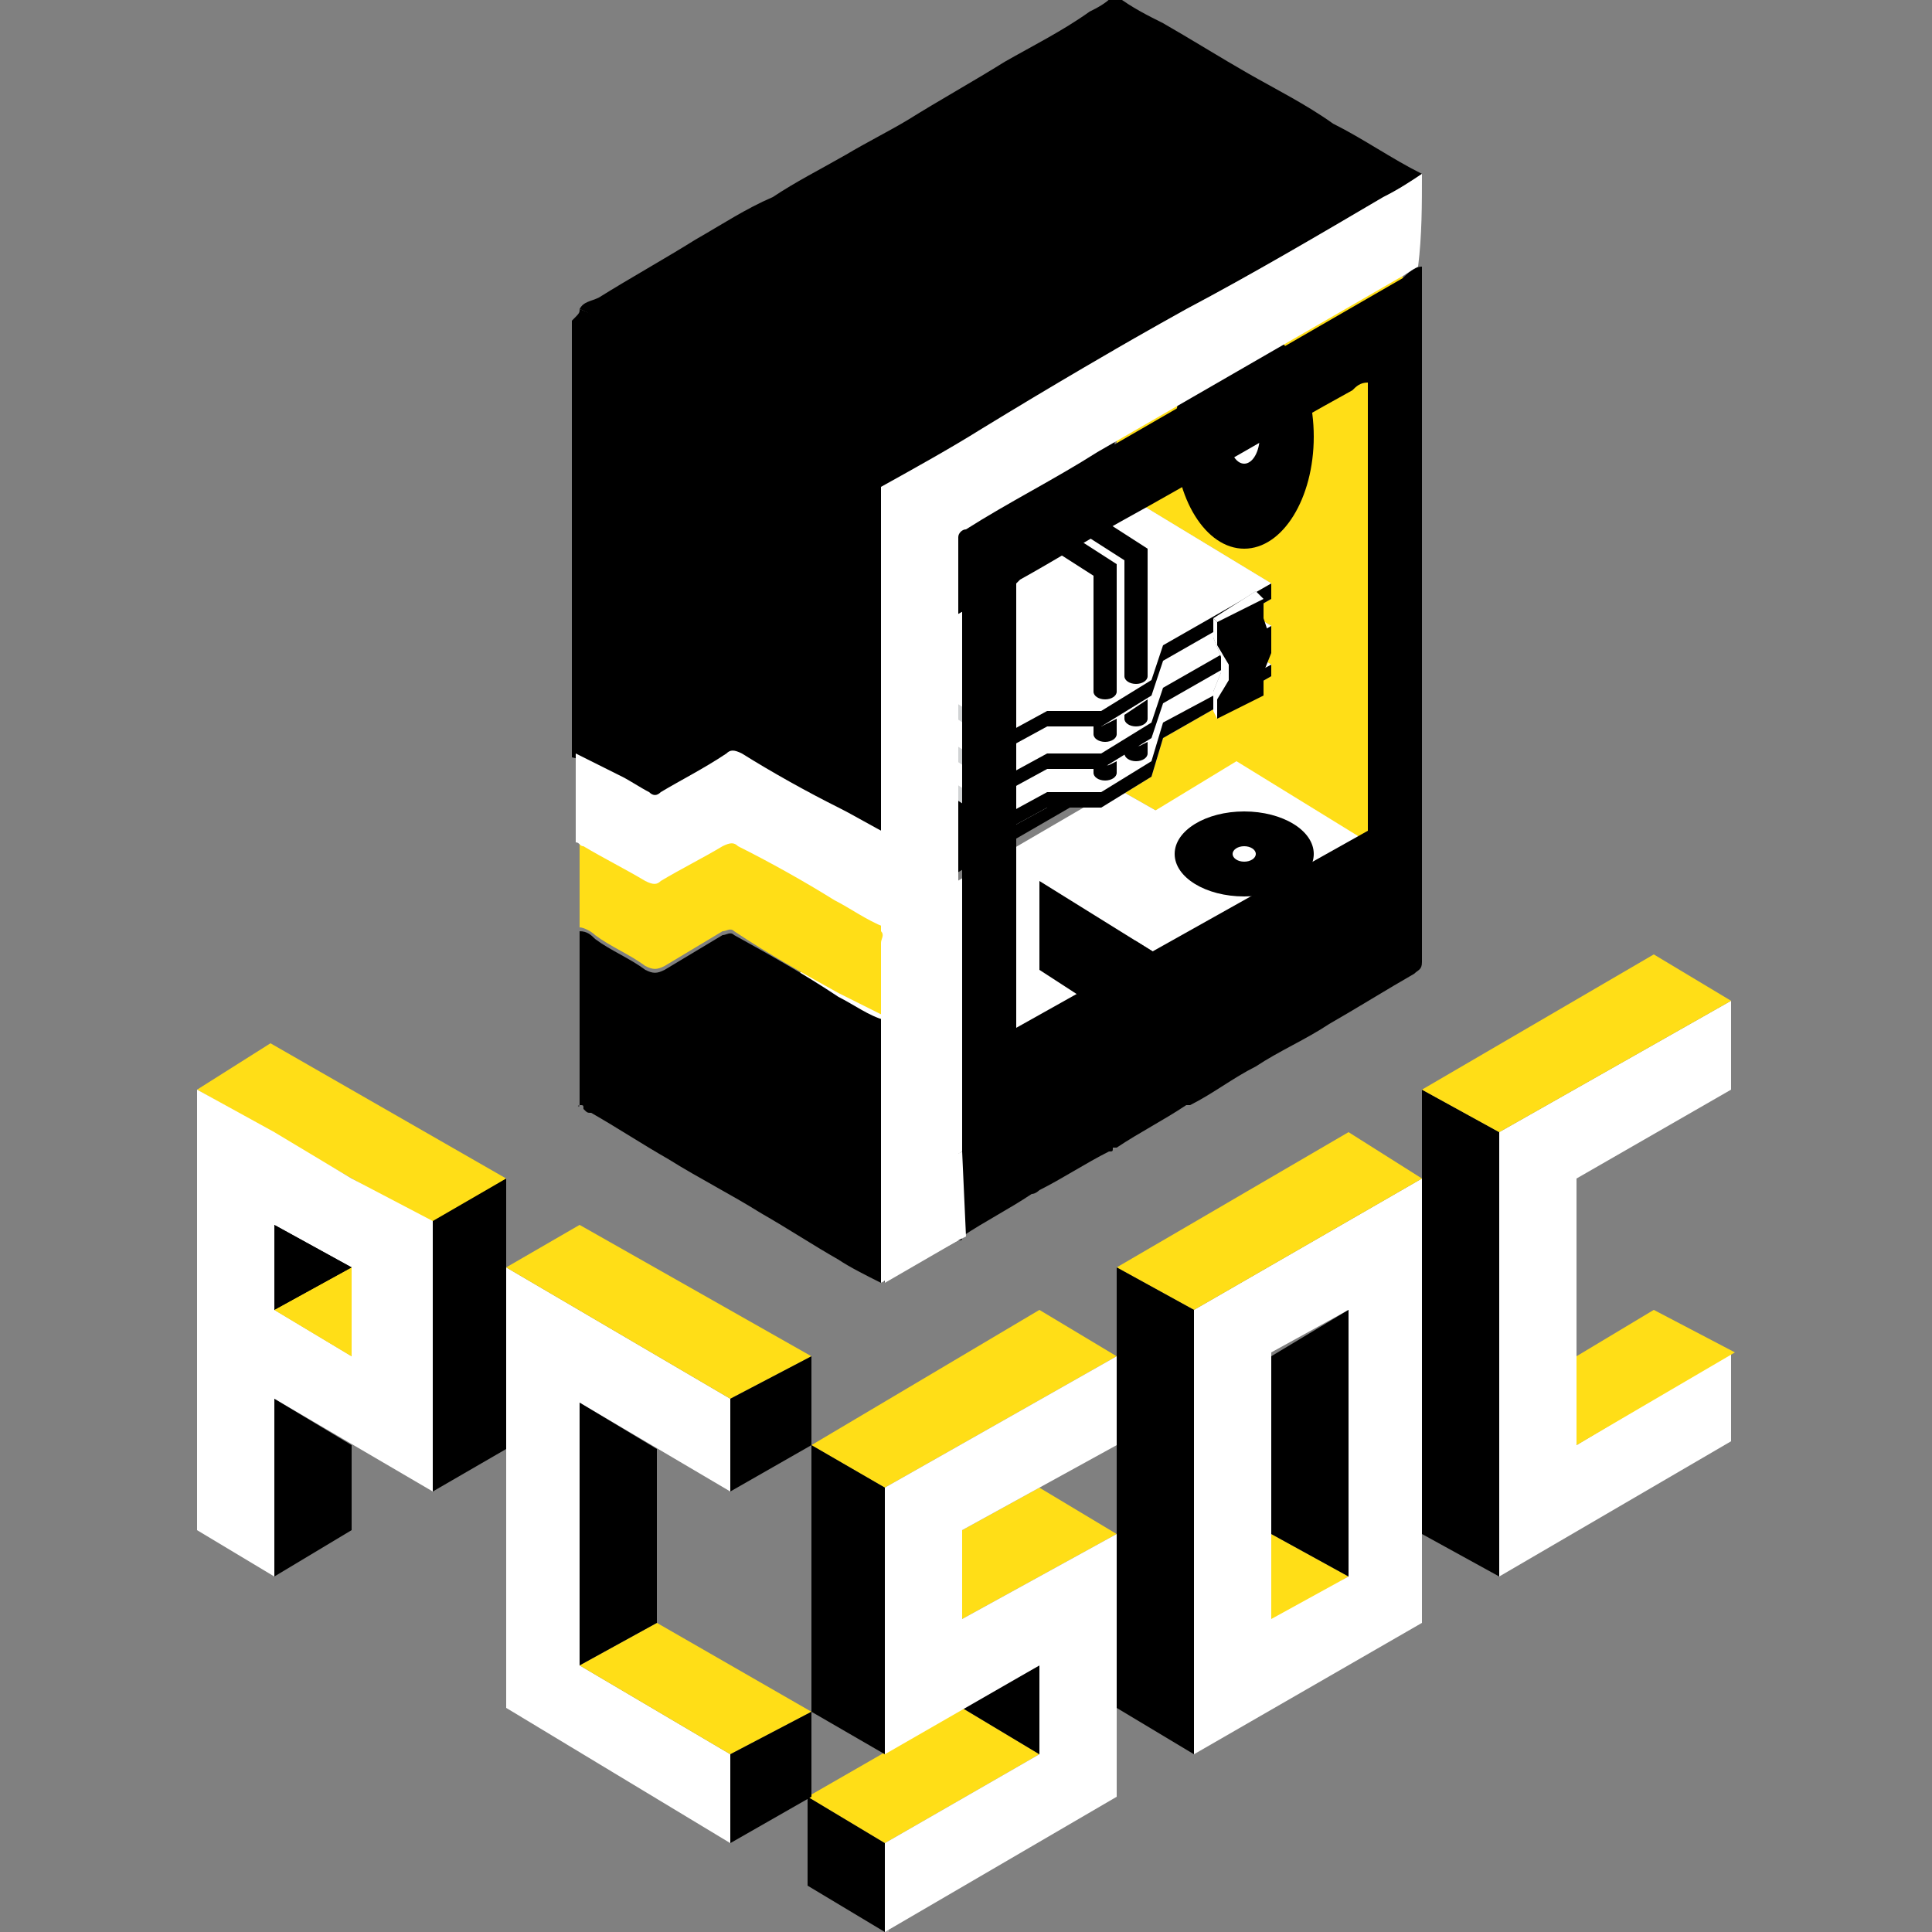<?xml version="1.0" encoding="utf-8"?>
<!-- Generator: Adobe Illustrator 21.0.2, SVG Export Plug-In . SVG Version: 6.00 Build 0)  -->
<svg version="1.1" id="Layer_1" xmlns="http://www.w3.org/2000/svg" xmlns:xlink="http://www.w3.org/1999/xlink" x="0px" y="0px"
	 viewBox="0 0 50 50" style="enable-background:new 0 0 50 50;" xml:space="preserve">
<rect x="0" y="0" width="50" height="50" fill="#808080" stroke="none"/>
<style type="text/css">
	.st0{fill:#FFDE17;}
	.st1{fill:#FFFFFF;}
	.st2{fill:#454546;}
	.st3{fill:#A2A2A2;}
	.st4{fill:#D1D3D4;}
	.st5{fill:#A7A9AC;}
	.st6{fill:#333333;}
	.st7{fill:#6D6E71;}
</style>
<path d="M28.8,3.8l-6,3.4c0,0-0.4,0.1-0.3,0.4c0,0.3,0,16.3,0,16.3l6.4-3.7L28.8,3.8"/>
<polyline class="st0" points="28.9,20.4 36.3,24.6 36.3,7.1 28.9,11.4 28.9,20.4 "/>
<polyline class="st1" points="36.3,24.6 28.9,20.4 15,28.5 22.9,33 36.3,24.6 "/>
<path d="M15,8c0.1-0.2,0.3-0.2,0.5-0.3c0.8-0.5,1.7-1,2.5-1.5c0.7-0.4,1.3-0.8,2-1.1c0.6-0.4,1.2-0.7,1.9-1.1
	c0.5-0.3,1.1-0.6,1.6-0.9c0.8-0.5,1.7-1,2.5-1.5c0.7-0.4,1.5-0.8,2.2-1.3c0.2-0.1,0.4-0.2,0.6-0.4c0,0,0.1,0,0.1,0
	c0.4,0.3,0.8,0.5,1.2,0.7c0.7,0.4,1.5,0.9,2.2,1.3c0.7,0.4,1.5,0.8,2.2,1.3c0.8,0.4,1.5,0.9,2.3,1.3c-0.3,0.2-0.6,0.4-1,0.6
	c-1.7,1-3.4,2-5.1,2.9c-1.8,1-3.5,2-5.3,3.1c-0.8,0.5-1.7,1-2.6,1.5c-0.1,0-0.2-0.1-0.3-0.2c-0.6-0.4-1.2-0.7-1.9-1.1
	c-1.6-0.9-3.3-1.9-4.9-2.8C15.5,8.3,15.3,8.1,15,8z"/>
<path d="M24.8,32.1c0-0.1-0.1-0.2-0.2-0.2c-0.5-0.3-1-0.5-1.4-0.8c-0.1,0-0.2-0.1-0.2-0.2c0.6-0.4,1.3-0.7,1.9-1.1c0,0,0,0,0,0
	c0,0.7,0,1.3,0,2c0,0.1,0,0.2,0,0.2C24.9,32.1,24.9,32.1,24.8,32.1z"/>
<path class="st2" d="M15,28.6C15,28.6,15,28.6,15,28.6C15,28.7,14.9,28.6,15,28.6z"/>
<polygon class="st0" points="7.1,33.9 9.1,35.1 9.1,32.8 "/>
<polygon points="7.1,33.9 7.1,31.7 9.1,32.8 "/>
<polygon class="st0" points="11.2,31.7 13.1,30.5 7,27 5.1,28.2 "/>
<polyline class="st1" points="7.1,36.2 11.2,38.6 11.2,36.3 11.2,31.6 9.1,30.5 7.1,29.3 7.1,29.3 5.1,28.2 5.1,39.6 7.1,40.8 
	7.1,36.2 7.1,31.7 9.1,32.8 9.1,35.1 7.1,33.9 "/>
<polygon class="st0" points="7.1,33.9 9.1,35.1 9.1,32.8 "/>
<polygon class="st1" points="13.1,32.8 13.1,44.2 18.9,47.7 18.9,45.4 15,43.1 15,36.3 18.9,38.6 18.9,36.2 "/>
<polygon class="st0" points="18.9,36.2 21,35.1 15,31.7 13.1,32.8 "/>
<polygon class="st0" points="18.9,45.4 15,43.1 17,42 21,44.3 "/>
<path class="st3" d="M23,45.4C22.9,45.4,22.9,45.4,23,45.4c-0.1-2.2-0.1-4.4-0.1-6.5c0-0.1,0-0.2,0-0.3c0,0,0,0,0,0
	c0,1.9,0,3.9,0,5.8C23,44.7,23,45,23,45.4z"/>
<path class="st3" d="M22.9,47.7C22.9,47.7,22.9,47.7,22.9,47.7C23,48.5,23,49.2,23,50c0,0,0,0-0.1,0C22.9,49.2,22.9,48.5,22.9,47.7z
	"/>
<polygon class="st0" points="22.9,38.5 21,37.4 26.9,33.9 28.9,35.1 "/>
<polygon class="st0" points="28.9,39.7 26.9,38.5 24.9,39.6 24.9,41.9 "/>
<polygon class="st0" points="26.9,45.4 24.9,44.2 20.9,46.5 22.9,47.7 "/>
<polygon class="st0" points="32.9,42 34.9,40.8 32.9,39.7 "/>
<path class="st1" d="M30.9,33.9v11.5l5.9-3.4V30.5L30.9,33.9z M34.9,40.8l-2,1.1v-2.3v-4.6l2-1.1V40.8z"/>
<polygon class="st0" points="28.9,32.8 34.9,29.3 36.8,30.5 30.9,33.9 "/>
<polygon class="st1" points="44.8,25.9 38.8,29.3 38.8,40.8 44.8,37.3 44.8,35 40.8,37.4 40.8,30.5 44.8,28.2 "/>
<polygon class="st0" points="40.8,35.1 42.8,33.9 44.9,35 40.8,37.4 "/>
<polygon points="11.2,38.6 13.1,37.5 13.1,30.5 11.2,31.6 "/>
<polygon points="9.1,39.6 7.1,40.8 7.1,36.2 9.1,37.4 "/>
<polygon points="7.1,33.9 7.1,31.7 9.1,32.8 "/>
<polygon points="18.9,38.6 21,37.4 21,35.1 18.9,36.2 "/>
<polygon points="18.9,47.7 21,46.5 21,44.3 18.9,45.4 "/>
<polygon points="17,42 17,37.5 15,36.3 15,43.1 "/>
<polygon points="21,37.4 22.9,38.5 22.9,45.4 21,44.3 "/>
<polygon points="26.9,43.1 26.9,45.4 24.9,44.2 "/>
<polygon points="22.9,47.7 22.9,50 20.9,48.8 20.9,46.5 "/>
<polygon points="34.9,33.9 34.9,40.8 32.9,39.7 32.9,35.1 "/>
<polygon points="28.9,32.8 28.9,44.2 30.9,45.4 30.9,33.9 "/>
<polygon points="38.8,29.3 36.8,28.2 36.8,39.7 38.8,40.8 "/>
<polygon class="st0" points="36.8,28.2 38.8,29.3 44.8,25.9 42.8,24.7 "/>
<ellipse cx="32.2" cy="11.3" rx="1.8" ry="2.9"/>
<g>
	<polyline class="st4" points="29.6,14.3 32.9,16.2 30.1,17.8 29.8,18.7 28.5,19.5 27.1,19.5 26,20.1 22.9,18.1 29.6,14.3 	"/>
	<polyline class="st4" points="29.6,14.3 32.9,16.2 30.1,17.8 29.8,18.7 28.5,19.5 27.1,19.5 26,20.1 22.9,18.1 29.6,14.3 	"/>
	<polyline class="st4" points="29.6,14.7 32.9,16.6 30.1,18.2 29.8,19.1 28.5,19.9 27.1,19.9 26,20.5 22.9,18.5 29.6,14.7 	"/>
	<polyline class="st5" points="29.6,14.3 32.9,16.2 30.1,17.8 29.8,18.7 28.5,19.5 27.1,19.5 26,20.1 22.9,18.1 29.6,14.3 	"/>
	<polyline points="32.9,16.2 30.1,17.8 29.8,18.7 28.5,19.5 27.1,19.5 26,20.1 26,20.5 27.1,19.9 28.5,19.9 29.8,19.1 30.1,18.2 
		32.9,16.6 32.9,16.2 	"/>
</g>
<polyline class="st6" points="32.6,22.5 35.9,24.4 31.7,26.8 28.6,24.8 32.6,22.5 "/>
<polyline class="st1" points="32,19.7 35.9,22.1 30.6,25.1 26.9,22.8 32,19.7 "/>
<polyline points="26.9,25.1 26.9,22.8 30.6,25.1 30.6,27.5 26.9,25.1 "/>
<polyline class="st4" points="29.6,15.2 32.9,17.2 30.1,18.7 29.8,19.7 28.5,20.5 27.1,20.5 26,21.1 22.9,19.1 29.6,15.2 "/>
<polyline class="st4" points="29.6,15.2 32.9,17.2 30.1,18.7 29.8,19.7 28.5,20.5 27.1,20.5 26,21.1 22.9,19.1 29.6,15.2 "/>
<polyline class="st4" points="29.6,15.6 32.9,17.5 30.1,19.1 29.8,20.1 28.5,20.9 27.1,20.9 26,21.5 22.9,19.5 29.6,15.6 "/>
<polyline class="st1" points="29.6,15.2 32.9,17.2 30.1,18.7 29.8,19.7 28.5,20.5 27.1,20.5 26,21.1 22.9,19.1 29.6,15.2 "/>
<polyline class="st4" points="29.6,14.3 32.9,16.2 30.1,17.8 29.8,18.7 28.5,19.5 27.1,19.5 26,20.1 22.9,18.1 29.6,14.3 "/>
<polyline class="st4" points="29.6,14.3 32.9,16.2 30.1,17.8 29.8,18.7 28.5,19.5 27.1,19.5 26,20.1 22.9,18.1 29.6,14.3 "/>
<polyline class="st4" points="29.6,14.7 32.9,16.6 30.1,18.2 29.8,19.1 28.5,19.9 27.1,19.9 26,20.5 22.9,18.5 29.6,14.7 "/>
<polyline class="st1" points="29.6,14.3 32.9,16.2 30.1,17.8 29.8,18.7 28.5,19.5 27.1,19.5 26,20.1 22.9,18.1 29.6,14.3 "/>
<polyline class="st4" points="29.6,13.1 32.9,15.1 30.1,16.7 29.8,17.6 28.5,18.4 27.1,18.4 26,19 22.9,17 29.6,13.1 "/>
<polyline class="st4" points="29.6,13.1 32.9,15.1 30.1,16.7 29.8,17.6 28.5,18.4 27.1,18.4 26,19 22.9,17 29.6,13.1 "/>
<polyline class="st4" points="29.6,13.5 32.9,15.5 30.1,17.1 29.8,18 28.5,18.8 27.1,18.8 26,19.4 22.9,17.4 29.6,13.5 "/>
<polyline class="st1" points="29.6,13.1 32.9,15.1 30.1,16.7 29.8,17.6 28.5,18.4 27.1,18.4 26,19 22.9,17 29.6,13.1 "/>
<g>
	<ellipse cx="29.4" cy="19.5" rx="0.3" ry="0.2"/>
	<ellipse cx="28.6" cy="20" rx="0.3" ry="0.2"/>
	<ellipse cx="29.4" cy="18.6" rx="0.3" ry="0.2"/>
	<ellipse cx="28.6" cy="19" rx="0.3" ry="0.2"/>
	<polyline points="28.3,20 28.9,20 28.9,19.7 28.5,19.9 28.3,19.9 28.3,20 	"/>
	<polyline points="29.7,19.5 29.1,19.5 29.7,19.2 29.7,19.5 	"/>
	<polyline points="28.3,19 28.3,18.8 28.5,18.8 28.9,18.6 28.9,19 28.3,19 	"/>
	<polyline points="29.1,18.6 29.1,18.5 29.7,18.1 29.7,18.6 29.1,18.6 	"/>
</g>
<g>
	<ellipse cx="29.4" cy="17.5" rx="0.3" ry="0.2"/>
	<ellipse cx="28.6" cy="17.9" rx="0.3" ry="0.2"/>
	<polygon points="28.9,14.6 26.1,12.8 25.8,13.3 28.3,14.9 28.3,17.9 28.9,17.9 28.9,14.6 28.9,14.6 	"/>
	<polygon points="29.7,14.2 26.9,12.4 26.6,12.9 29.1,14.5 29.1,17.5 29.7,17.5 29.7,14.2 29.7,14.2 	"/>
</g>
<ellipse cx="32.2" cy="22.1" rx="1.8" ry="1.1"/>
<ellipse class="st1" cx="32.2" cy="22.1" rx="0.3" ry="0.2"/>
<ellipse class="st1" cx="32.2" cy="11.3" rx="0.4" ry="0.7"/>
<polygon class="st7" points="31.4,16 31.4,16.5 31.6,17 31.6,17.4 31.4,17.9 31.4,18.4 32.5,17.8 32.5,17.2 32.7,16.8 32.7,16.4 
	32.5,15.8 32.5,15.3 "/>
<g>
	<polyline points="32.9,17.2 30.1,18.7 29.8,19.7 28.5,20.5 27.1,20.5 26,21.1 26,21.5 27.1,20.9 28.5,20.9 29.8,20.1 30.1,19.1 
		32.9,17.5 32.9,17.2 	"/>
	<polyline points="32.9,16.2 30.1,17.8 29.8,18.7 28.5,19.5 27.1,19.5 26,20.1 26,20.5 27.1,19.9 28.5,19.9 29.8,19.1 30.1,18.2 
		32.9,16.6 32.9,16.2 	"/>
	<polyline points="32.9,15.1 30.1,16.7 29.8,17.6 28.5,18.4 27.1,18.4 26,19 26,19.4 27.1,18.8 28.5,18.8 29.8,18 30.1,17.1 
		32.9,15.5 32.9,15.1 	"/>
	<polygon points="31.5,16.1 31.5,16.7 31.8,17.2 31.8,17.6 31.5,18.1 31.5,18.6 32.7,18 32.7,17.4 32.9,16.9 32.9,16.6 32.7,16 
		32.7,15.5 	"/>
</g>
<path d="M15,8c0.3,0.1,0.6,0.3,0.8,0.4c1.6,0.9,3.3,1.9,4.9,2.8c0.6,0.4,1.2,0.7,1.9,1.1c0.1,0.1,0.2,0.1,0.3,0.2c0,2.9,0,5.8,0,8.7
	c0,0.2,0,0.3,0,0.5c-0.4-0.2-0.9-0.5-1.3-0.7c-0.8-0.5-1.7-1-2.5-1.4c-0.1-0.1-0.2-0.1-0.4,0c-0.5,0.3-1.1,0.6-1.7,1
	c-0.1,0.1-0.2,0.1-0.3,0c-0.2-0.1-0.5-0.3-0.7-0.4c-0.4-0.2-0.7-0.5-1.2-0.6c0-0.1,0-0.1,0-0.2c0-3.7,0-7.4,0-11.1
	C15,8.1,15,8.1,15,8z"/>
<path d="M22.9,33.2c0-0.1-0.1,0-0.1,0c-0.4-0.2-0.8-0.4-1.1-0.6c-0.7-0.4-1.3-0.8-2-1.2c-0.8-0.5-1.6-0.9-2.4-1.4
	c-0.7-0.4-1.3-0.8-2-1.2c-0.1,0-0.1,0-0.2-0.1c0-0.1,0-0.1-0.1-0.1c0-1.5,0-3,0-4.5c0.2,0,0.3,0.1,0.4,0.2c0.4,0.3,0.9,0.5,1.3,0.8
	c0.2,0.1,0.3,0.1,0.5,0c0.5-0.3,1-0.6,1.5-0.9c0.1,0,0.2-0.1,0.3,0c0.9,0.5,1.8,1,2.7,1.6c0.4,0.2,0.8,0.5,1.2,0.6
	c0,0.2,0,0.3,0,0.5c0,1.3,0,2.6,0,3.9"/>
<path class="st0" d="M22.9,26.3c-0.4-0.2-0.8-0.4-1.2-0.6c-0.9-0.5-1.8-1-2.7-1.6c-0.1-0.1-0.2,0-0.3,0c-0.5,0.3-1,0.6-1.5,0.9
	c-0.2,0.1-0.3,0.1-0.5,0c-0.4-0.3-0.9-0.5-1.3-0.8c-0.1-0.1-0.3-0.2-0.4-0.2c0-0.8,0-1.6,0-2.3c0.1,0,0.1,0,0.2,0.1
	c0.5,0.3,1.1,0.6,1.6,0.9c0.1,0.1,0.2,0.1,0.4,0c0.5-0.3,1.1-0.6,1.6-0.9c0.1-0.1,0.2-0.1,0.4,0c0.8,0.5,1.7,1,2.5,1.4
	c0.4,0.2,0.8,0.5,1.3,0.7c0.1,0.1,0,0.2,0,0.3c0,0.6,0,1.1,0,1.7C22.9,26.1,23,26.2,22.9,26.3z"/>
<path class="st1" d="M22.9,24c-0.5-0.2-0.9-0.5-1.3-0.7c-0.8-0.5-1.7-1-2.5-1.4c-0.1-0.1-0.2-0.1-0.4,0c-0.5,0.3-1.1,0.6-1.6,0.9
	c-0.1,0.1-0.2,0.1-0.4,0c-0.5-0.3-1.1-0.6-1.6-0.9c-0.1,0-0.1-0.1-0.2-0.1c0-0.8,0-1.5,0-2.3c0.4,0.2,0.8,0.4,1.2,0.6
	c0.2,0.1,0.5,0.3,0.7,0.4c0.1,0.1,0.2,0.1,0.3,0c0.5-0.3,1.1-0.6,1.7-1c0.1-0.1,0.2-0.1,0.4,0c0.8,0.5,1.7,1,2.5,1.4
	c0.4,0.2,0.9,0.5,1.3,0.7C22.9,22.5,22.9,23.2,22.9,24z"/>
<path d="M36.8,6.9c-0.2,0-0.4,0.2-0.5,0.3c-2.6,1.5-5.2,3-7.8,4.5c-1.1,0.7-2.3,1.3-3.4,2c-0.1,0.1-0.2,0.1-0.2,0.2
	c0,3.8,0,7.6,0,11.4l0,0c0,0.7,0,1.5,0,2.2c0,0,0,0.1,0,0.1c0,0.7,0,1.5,0,2.2c0,0,0,0,0,0c0,0,0,0,0,0l0,0c0,0.7,0,1.3,0,2
	c0,0.1,0,0.2,0,0.2c0.6-0.4,1.2-0.7,1.8-1.1c0.1,0,0.2-0.1,0.2-0.1c0.6-0.3,1.2-0.7,1.8-1c0.1,0,0.1,0,0.1-0.1c0,0,0.1,0,0.1,0
	c0.6-0.4,1.2-0.7,1.8-1.1c0,0,0,0,0.1,0c0.6-0.3,1.1-0.7,1.7-1c0.6-0.4,1.3-0.7,1.9-1.1c0.7-0.4,1.5-0.9,2.2-1.3
	c0.1-0.1,0.2-0.1,0.2-0.3C36.8,19,36.8,12.9,36.8,6.9z M26.4,15c0.9-0.5,1.7-1,2.6-1.5c2-1.1,4-2.3,6-3.4c0.1-0.1,0.2-0.2,0.4-0.2
	c0,3.9,0,7.7,0,11.6l-9.1,5.1c0-0.3,0-0.7,0-1c0,0,0,0,0-0.1c0-0.6,0-1.1,0-1.7l0,0c0-2.9,0-5.8,0-8.7C26.3,15.1,26.4,15,26.4,15z"
	/>
<polyline class="st1" points="32.7,15.5 32.5,15.3 31.4,16 31.5,16.1 32.7,15.5 "/>
<polyline class="st1" points="31.4,16 31.4,16.5 31.6,17 31.6,17.4 31.4,17.9 31.4,18.4 31.5,18.6 31.5,18.1 31.8,17.6 31.8,17.2 
	31.5,16.7 31.5,16.1 31.4,16 "/>
<polygon class="st1" points="24.9,29.8 22.9,30.9 22.9,33.2 24.8,32.1 25,32 "/>
<path class="st1" d="M36.8,4.5c-0.3,0.2-0.6,0.4-1,0.6c-1.7,1-3.4,2-5.1,2.9c-1.8,1-3.5,2-5.3,3.1c-0.8,0.5-1.7,1-2.6,1.5
	c0,2.9,0,5.8,0,8.7c0,0.2,0,0.3,0,0.5c0,0.8,0,1.5,0,2.3c0.1,0.1,0,0.2,0,0.3c0,0.6,0,1.1,0,1.7c0,0.1,0,0.2,0,0.2
	c0,0.2,0,0.3,0,0.5v6.4l2-1.1l0-6.8c0-3.8,0-7.6,0-11.4c0-0.1,0.1-0.2,0.2-0.2c1.1-0.7,2.3-1.3,3.4-2c2.6-1.5,5.2-3,7.8-4.5
	c0.2-0.1,0.3-0.2,0.5-0.3C36.8,6.1,36.8,5.3,36.8,4.5z"/>
<polygon class="st1" points="28.9,35.1 22.9,38.5 22.9,45.4 26.9,43.1 26.9,45.4 22.9,47.7 22.9,50 28.9,46.5 28.9,39.7 24.9,41.9 
	24.9,39.6 28.9,37.4 "/>
</svg>
